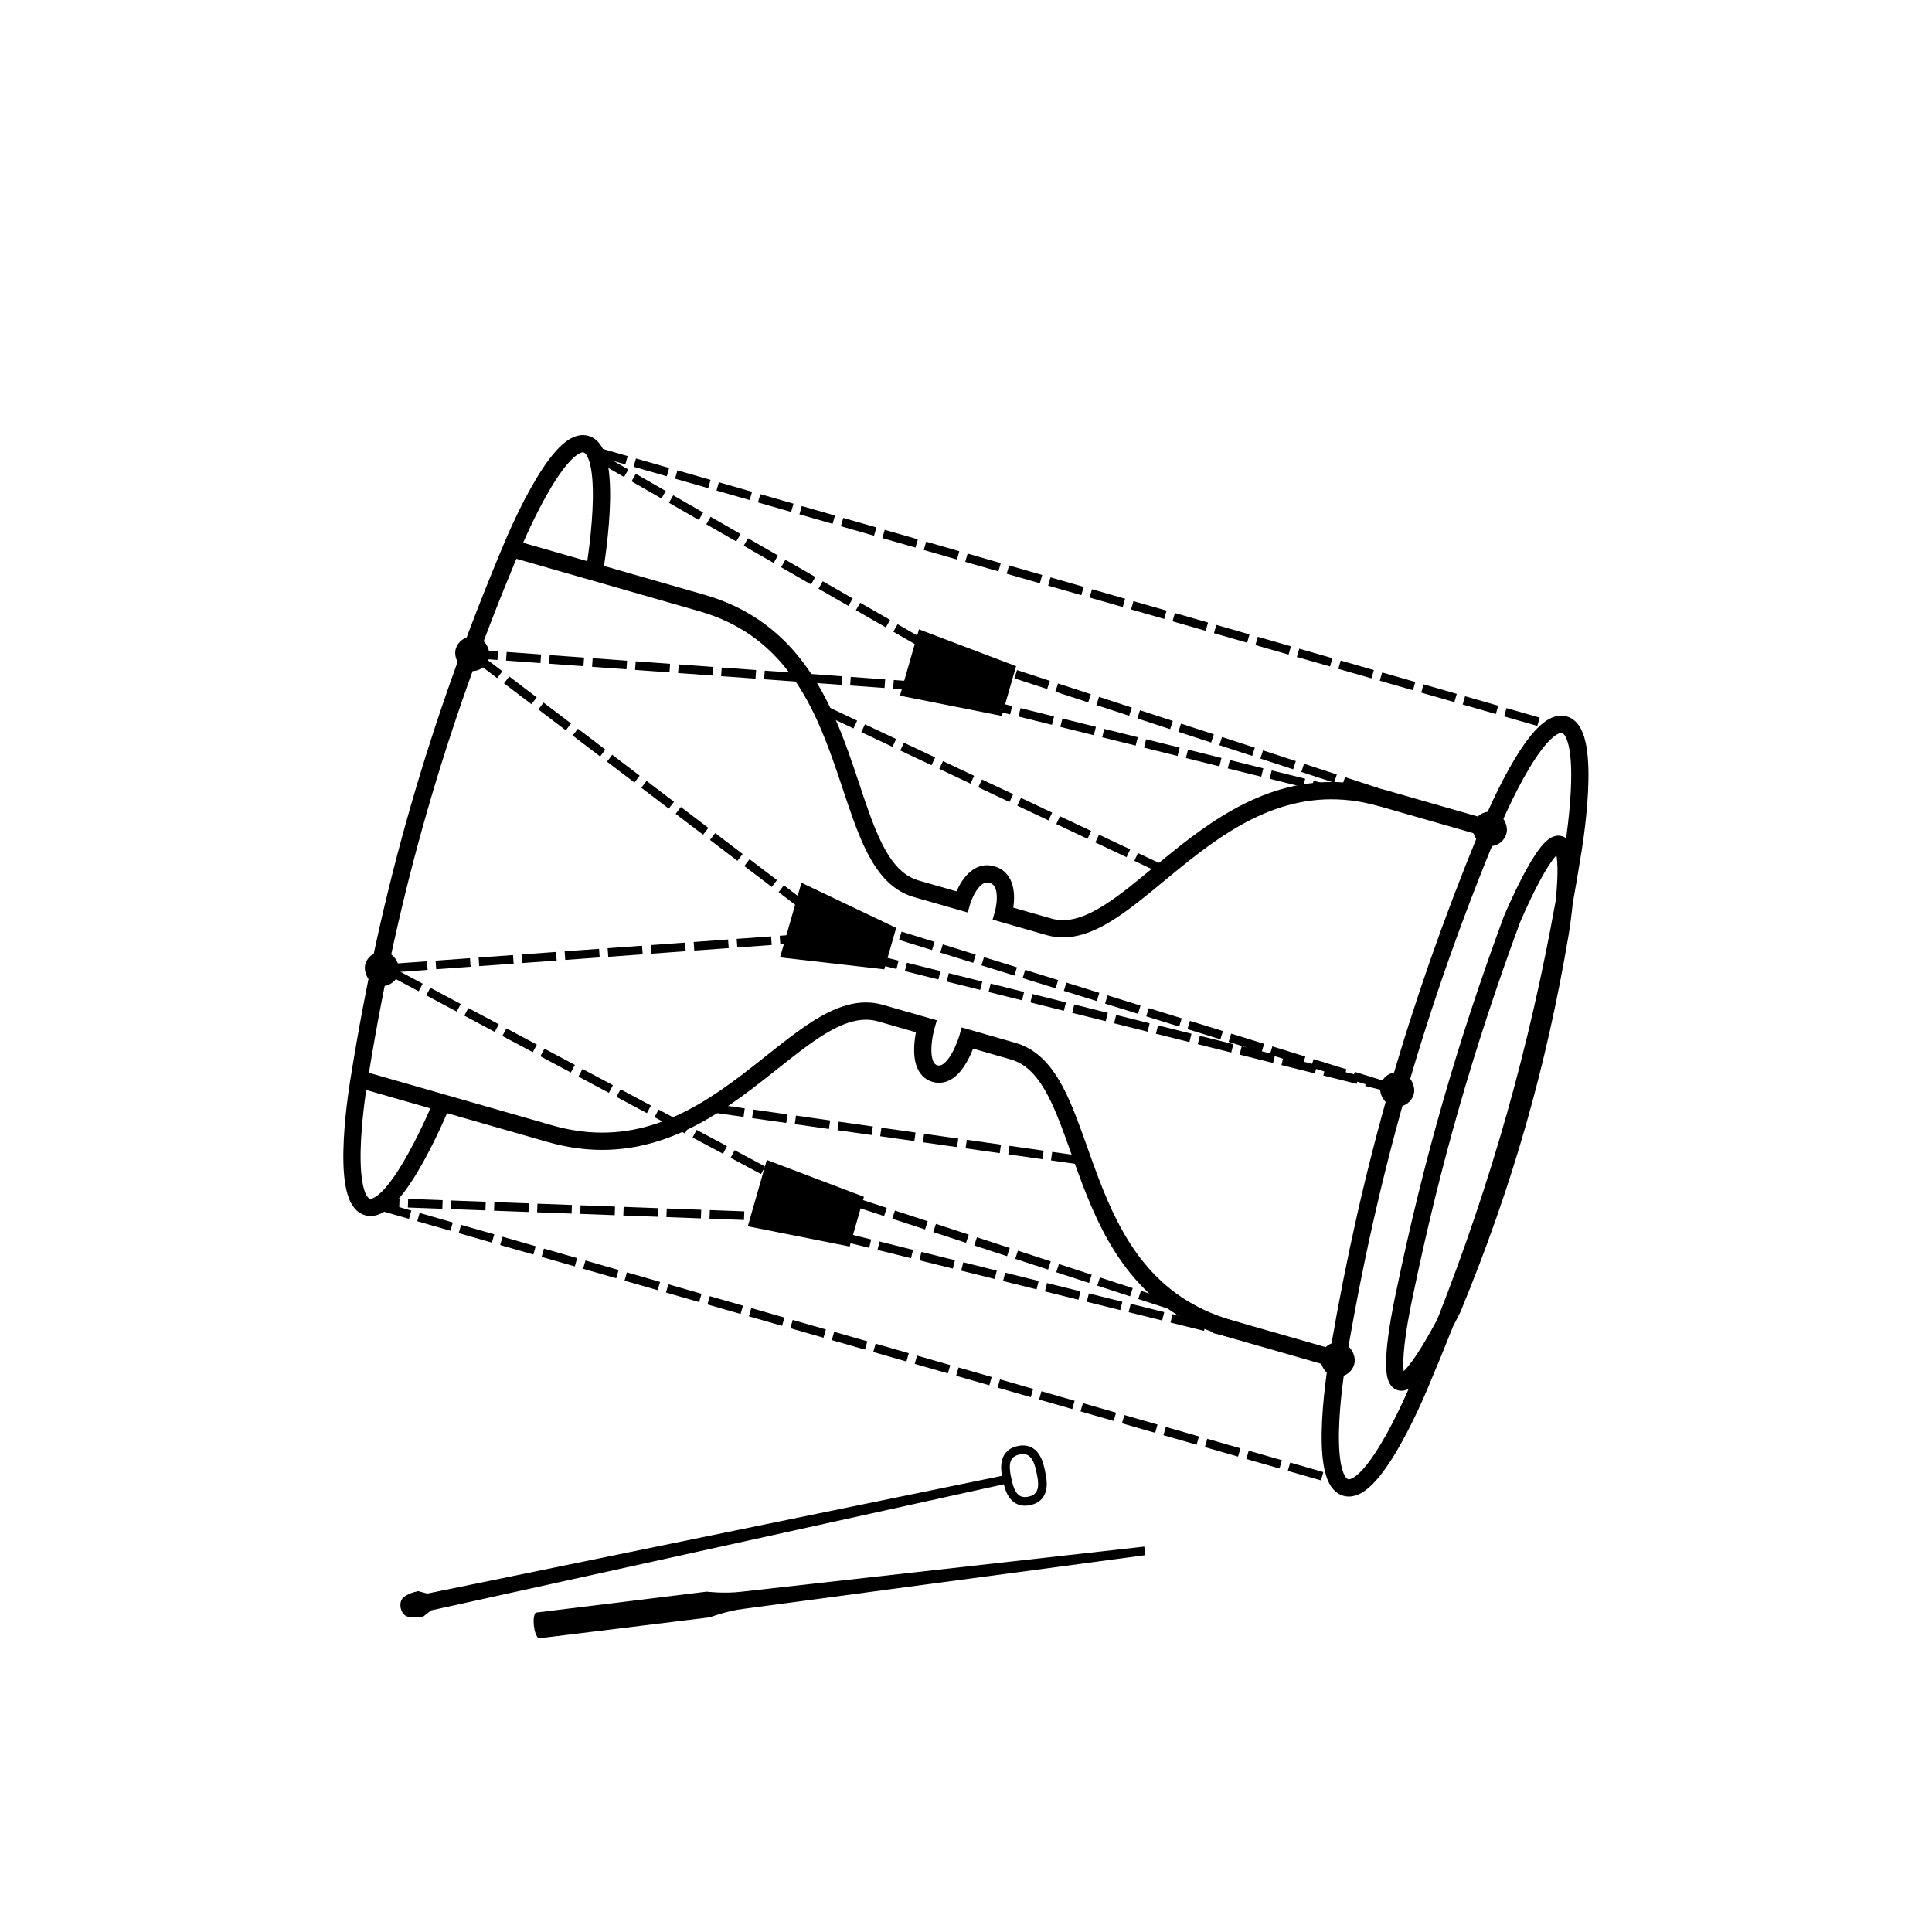 <svg width="224" height="224" viewBox="0 0 224 224" fill="none" xmlns="http://www.w3.org/2000/svg">
<path fill-rule="evenodd" clip-rule="evenodd" d="M68.228 50.537C67.461 50.317 66.727 50.528 66.122 50.87C65.521 51.211 64.954 51.73 64.433 52.313C63.389 53.484 62.368 55.1 61.484 56.691C60.594 58.292 59.814 59.919 59.258 61.141C59.04 61.621 58.855 62.04 58.711 62.373L58.709 62.372L58.604 62.623L58.602 62.627C58.525 62.807 58.465 62.95 58.425 63.048C58.404 63.097 58.389 63.135 58.378 63.16L58.368 63.184L58.365 63.191C49.76 83.689 44.164 102.974 40.659 124.941L40.658 124.949L40.654 124.971L40.646 125.017L40.634 125.091C40.617 125.196 40.592 125.349 40.561 125.542C40.501 125.93 40.418 126.484 40.33 127.15C40.154 128.481 39.954 130.274 39.86 132.104C39.767 133.921 39.776 135.833 40.041 137.379C40.173 138.149 40.379 138.89 40.709 139.497C41.04 140.108 41.551 140.676 42.319 140.896C43.086 141.116 43.82 140.905 44.425 140.563C45.026 140.223 45.593 139.703 46.114 139.12C47.158 137.95 48.178 136.333 49.062 134.743C49.953 133.141 50.733 131.514 51.289 130.292C51.507 129.812 51.692 129.393 51.835 129.061L63.48 132.4C73.569 135.293 81.094 130.854 87.132 126.282C88.206 125.469 89.219 124.664 90.189 123.893C91.998 122.455 93.658 121.136 95.286 120.105C97.762 118.535 99.839 117.858 101.817 118.425L106.195 119.681C106.105 120.159 106.014 120.782 105.991 121.435C105.967 122.137 106.019 122.955 106.296 123.682C106.586 124.443 107.15 125.156 108.129 125.437C109.107 125.717 109.964 125.411 110.613 124.92C111.233 124.451 111.711 123.784 112.062 123.176C112.389 122.61 112.642 122.034 112.819 121.58L117.197 122.836C119.175 123.403 120.577 125.077 121.846 127.721C122.679 129.458 123.388 131.456 124.16 133.633L124.16 133.634L124.16 133.634L124.16 133.634L124.16 133.635C124.575 134.802 125.007 136.022 125.487 137.28C128.185 144.357 132.214 152.109 142.303 155.002L153.948 158.341C153.894 158.699 153.828 159.152 153.759 159.675C153.583 161.006 153.383 162.799 153.289 164.629C153.196 166.446 153.205 168.358 153.47 169.904C153.602 170.674 153.808 171.415 154.137 172.022C154.469 172.633 154.98 173.201 155.747 173.421C156.515 173.641 157.249 173.431 157.854 173.088C158.455 172.748 159.022 172.229 159.543 171.645C160.587 170.475 161.607 168.858 162.491 167.268C163.382 165.666 164.162 164.04 164.718 162.818C164.996 162.206 165.219 161.693 165.374 161.332L165.431 161.198C165.481 161.079 165.521 160.983 165.551 160.911C165.572 160.862 165.587 160.824 165.598 160.798L165.609 160.771L165.61 160.768L165.612 160.765C166.605 158.424 167.557 156.1 168.469 153.784C168.512 153.703 168.553 153.624 168.593 153.548C168.816 153.123 168.997 152.767 169.122 152.518C169.185 152.392 169.234 152.294 169.268 152.226L169.306 152.148L169.316 152.127L169.319 152.122L169.32 152.12L169.32 152.12C169.32 152.12 169.32 152.12 169.15 152.037L169.32 152.12L169.334 152.091L169.346 152.062C175.337 137.533 179.252 123.878 181.871 108.382L181.872 108.377L181.675 108.344C181.872 108.377 181.872 108.377 181.872 108.377L181.872 108.376L181.872 108.374L181.873 108.368L181.877 108.346L181.891 108.261C181.902 108.186 181.919 108.078 181.94 107.941C181.981 107.667 182.038 107.276 182.101 106.805C182.181 106.214 182.27 105.494 182.349 104.722C182.687 102.841 183.009 100.943 183.316 99.024L183.316 99.019L183.322 98.988C183.326 98.96 183.333 98.92 183.342 98.867C183.359 98.763 183.384 98.61 183.414 98.416C183.475 98.028 183.557 97.475 183.646 96.808C183.822 95.478 184.022 93.685 184.116 91.855C184.209 90.038 184.2 88.126 183.935 86.58C183.802 85.809 183.597 85.068 183.267 84.461C182.936 83.85 182.425 83.283 181.657 83.063C180.89 82.842 180.156 83.053 179.551 83.396C178.95 83.736 178.383 84.255 177.862 84.838C176.818 86.009 175.797 87.626 174.913 89.216C174.023 90.818 173.243 92.444 172.687 93.666C172.469 94.146 172.284 94.565 172.14 94.898L160.495 91.559C150.389 88.661 142.787 93.363 136.69 98.169C135.605 99.023 134.581 99.87 133.6 100.681L133.6 100.681C131.768 102.195 130.085 103.586 128.44 104.676C125.93 106.339 123.845 107.057 121.883 106.494L117.483 105.233C117.539 104.857 117.582 104.395 117.571 103.907C117.544 102.763 117.172 100.982 115.295 100.444C113.419 99.906 112.16 101.219 111.53 102.175C111.262 102.582 111.055 102.998 110.902 103.346L106.503 102.084C104.541 101.521 103.153 99.808 101.906 97.067C101.088 95.271 100.398 93.2 99.647 90.945C99.244 89.737 98.824 88.477 98.358 87.177C95.734 79.87 91.779 71.855 81.672 68.956L70.028 65.617C70.082 65.259 70.147 64.806 70.217 64.283C70.393 62.952 70.593 61.16 70.687 59.329C70.78 57.513 70.771 55.6 70.506 54.054C70.373 53.284 70.168 52.543 69.838 51.936C69.507 51.325 68.996 50.757 68.228 50.537ZM181.575 97.185C181.603 96.987 181.633 96.773 181.663 96.546C181.835 95.246 182.028 93.51 182.118 91.752C182.209 89.981 182.191 88.244 181.963 86.918C181.849 86.252 181.692 85.751 181.509 85.415C181.329 85.083 181.18 85.006 181.106 84.985C181.033 84.964 180.865 84.95 180.536 85.136C180.203 85.325 179.804 85.666 179.355 86.17C178.459 87.174 177.523 88.637 176.661 90.188C175.806 91.726 175.051 93.301 174.507 94.494C174.236 95.09 174.019 95.589 173.87 95.937C173.796 96.112 173.739 96.249 173.7 96.341L173.657 96.446L173.646 96.472L173.643 96.478L173.643 96.48L173.643 96.48L173.643 96.48L173.64 96.486C165.202 116.875 159.71 136.027 156.062 157.789L156.061 157.796L156.061 157.796L156.061 157.796L156.061 157.797L156.059 157.804L156.055 157.832L156.036 157.944C156.019 158.043 155.996 158.189 155.966 158.376C155.908 158.751 155.828 159.289 155.742 159.938C155.57 161.238 155.376 162.973 155.286 164.731C155.196 166.503 155.214 168.239 155.441 169.566C155.556 170.231 155.713 170.732 155.895 171.069C156.076 171.401 156.225 171.478 156.299 171.499C156.372 171.52 156.54 171.534 156.869 171.348C157.202 171.159 157.601 170.818 158.05 170.314C158.946 169.31 159.881 167.846 160.743 166.296C161.599 164.757 162.354 163.183 162.897 161.989C163.063 161.625 163.208 161.298 163.33 161.018C162.994 161.195 162.55 161.328 162.064 161.188C161.361 160.987 161.059 160.366 160.928 159.963C160.784 159.521 160.726 158.994 160.709 158.472C160.673 157.412 160.796 156.092 160.964 154.839C161.133 153.574 161.356 152.33 161.535 151.406C161.624 150.942 161.703 150.557 161.76 150.287C161.789 150.152 161.812 150.046 161.828 149.973L161.846 149.889L161.851 149.867L161.851 149.867C165.027 134.559 168.935 120.93 174.354 106.265L174.362 106.245L174.37 106.226L175.292 106.612C174.37 106.226 174.37 106.226 174.37 106.225L174.37 106.225L174.371 106.223L174.373 106.218L174.382 106.197L174.416 106.117C174.445 106.048 174.488 105.948 174.543 105.82C174.653 105.566 174.812 105.204 175.008 104.771C175.4 103.907 175.941 102.755 176.539 101.614C177.131 100.483 177.799 99.322 178.445 98.462C178.764 98.037 179.115 97.635 179.485 97.35C179.817 97.093 180.404 96.747 181.091 96.944C181.279 96.998 181.439 97.083 181.575 97.185ZM164.319 160.235L165.609 160.771L164.688 160.38L164.322 160.232C164.321 160.233 164.32 160.234 164.319 160.235ZM180.368 104.443C177.312 121.432 172.938 136.96 166.649 152.948C166.236 153.727 165.712 154.682 165.151 155.622C164.503 156.708 163.827 157.737 163.229 158.455C163.05 158.67 162.89 158.842 162.752 158.973C162.731 158.818 162.715 158.629 162.707 158.405C162.678 157.516 162.782 156.329 162.946 155.105C163.109 153.892 163.323 152.689 163.498 151.786C163.585 151.335 163.662 150.961 163.717 150.7C163.737 150.608 163.753 150.531 163.767 150.469C163.772 150.443 163.777 150.419 163.782 150.399L163.799 150.321L163.803 150.302L163.804 150.297L163.805 150.296L163.805 150.296L163.805 150.296L163.806 150.288L163.808 150.281C166.962 135.074 170.841 121.545 176.223 106.979L176.225 106.974L176.256 106.9C176.284 106.835 176.325 106.738 176.378 106.615C176.485 106.369 176.64 106.017 176.83 105.596C177.212 104.752 177.737 103.638 178.31 102.542C178.889 101.437 179.497 100.391 180.044 99.663C180.197 99.46 180.333 99.297 180.452 99.171C180.486 99.341 180.516 99.552 180.538 99.805C180.616 100.712 180.577 101.921 180.482 103.165C180.449 103.596 180.41 104.026 180.368 104.443ZM68.088 65.061C68.132 64.763 68.182 64.412 68.234 64.021C68.406 62.721 68.599 60.985 68.689 59.227C68.78 57.456 68.762 55.719 68.534 54.393C68.42 53.727 68.263 53.226 68.08 52.89C67.9 52.558 67.751 52.481 67.677 52.46C67.604 52.439 67.436 52.425 67.107 52.611C66.774 52.799 66.375 53.141 65.926 53.645C65.03 54.649 64.094 56.112 63.233 57.662C62.377 59.201 61.622 60.775 61.078 61.969C60.915 62.328 60.772 62.652 60.651 62.929L68.088 65.061ZM49.896 128.505L42.458 126.372C42.414 126.671 42.365 127.021 42.313 127.412C42.141 128.713 41.947 130.448 41.857 132.206C41.767 133.977 41.785 135.714 42.012 137.04C42.127 137.706 42.284 138.207 42.466 138.543C42.647 138.875 42.796 138.952 42.87 138.973C42.943 138.994 43.111 139.009 43.44 138.822C43.773 138.634 44.172 138.292 44.621 137.788C45.517 136.784 46.453 135.321 47.314 133.771C48.17 132.232 48.925 130.658 49.468 129.464C49.632 129.105 49.775 128.782 49.896 128.505ZM108.339 119.262L108.341 119.256L108.341 119.256L108.341 119.255L108.341 119.255L108.341 119.255L108.616 118.295L107.655 118.019L102.368 116.503C99.54 115.692 96.824 116.762 94.215 118.415C92.502 119.501 90.694 120.937 88.824 122.422L88.824 122.422C87.872 123.178 86.904 123.946 85.925 124.688C80.005 129.17 73.167 133.097 64.031 130.477L42.775 124.382C46.215 103.232 51.628 84.564 59.867 64.784L81.121 70.879C90.239 73.494 93.893 80.663 96.475 87.853C96.902 89.042 97.305 90.248 97.7 91.433L97.7 91.433L97.7 91.433L97.7 91.433L97.7 91.433L97.7 91.433C98.476 93.76 99.226 96.008 100.085 97.896C101.391 100.764 103.107 103.191 105.951 104.007L111.238 105.523L112.2 105.798L112.475 104.839L112.475 104.839L112.475 104.838L112.475 104.837L112.475 104.837L112.476 104.836L112.482 104.814C112.489 104.793 112.499 104.76 112.514 104.716C112.544 104.628 112.589 104.499 112.651 104.345C112.777 104.033 112.962 103.638 113.201 103.275C113.724 102.481 114.217 102.215 114.744 102.367C115.271 102.518 115.549 103.004 115.572 103.954C115.582 104.39 115.529 104.822 115.47 105.153C115.441 105.317 115.412 105.45 115.39 105.54C115.38 105.585 115.371 105.619 115.365 105.641L115.359 105.662L115.359 105.664L115.359 105.664L115.359 105.665L115.359 105.665L115.359 105.666L115.083 106.625L116.045 106.901L121.332 108.417C124.176 109.232 126.918 108.083 129.545 106.343C131.274 105.197 133.101 103.688 134.992 102.126C135.956 101.331 136.936 100.521 137.928 99.739C143.927 95.01 150.826 90.867 159.944 93.481L171.366 96.756C163.252 116.555 157.887 135.265 154.276 156.355L142.855 153.079C133.718 150.46 130.001 143.506 127.356 136.568C126.918 135.42 126.505 134.256 126.098 133.111L126.098 133.111C125.299 130.86 124.526 128.684 123.649 126.855C122.313 124.07 120.577 121.724 117.748 120.913L112.461 119.397L111.5 119.121L111.225 120.082L111.225 120.082L111.225 120.082L111.225 120.082L111.225 120.083L111.223 120.089L111.213 120.121C111.204 120.15 111.19 120.195 111.171 120.254C111.133 120.371 111.075 120.541 110.998 120.744C110.842 121.154 110.617 121.68 110.331 122.175C110.037 122.683 109.719 123.088 109.405 123.326C109.12 123.542 108.903 123.578 108.68 123.514C108.457 123.45 108.293 123.305 108.165 122.97C108.025 122.602 107.97 122.09 107.99 121.504C108.01 120.932 108.097 120.367 108.183 119.937C108.225 119.724 108.266 119.549 108.295 119.429L108.311 119.367L108.324 119.318L108.33 119.294L108.339 119.262ZM180.812 98.864C180.812 98.865 180.807 98.868 180.798 98.871C180.808 98.865 180.812 98.864 180.812 98.864ZM180.318 98.733C180.312 98.725 180.309 98.721 180.309 98.72C180.31 98.72 180.313 98.724 180.318 98.733ZM162.373 159.261C162.373 159.261 162.377 159.259 162.385 159.256C162.377 159.26 162.373 159.261 162.373 159.261ZM162.861 159.424C162.866 159.432 162.869 159.437 162.868 159.438C162.868 159.438 162.866 159.434 162.861 159.424Z" fill="black"/>
<path d="M54.759 75.803L93.192 105.029L161.989 126.317L92.089 108.874L44.285 112.331" stroke="black" stroke-miterlimit="1.888" stroke-dasharray="4 1"/>
<path d="M90.439 111.002L92.92 102.35L103.904 107.581L102.525 112.387L90.439 111.002Z" fill="black"/>
<path d="M45.246 112.607L89.454 136.206L155.091 157.629L88.075 141.013L44.328 139.391" stroke="black" stroke-miterlimit="1.888" stroke-dasharray="4 1"/>
<path d="M86.701 142.179L88.906 134.489L100.165 138.758L98.511 144.525L86.701 142.179Z" fill="black"/>
<path d="M69.135 52.878L107.094 74.686L172.732 96.108L105.716 79.492L54.759 75.803" stroke="black" stroke-miterlimit="1.888" stroke-dasharray="4 1"/>
<path d="M104.341 80.658L106.546 72.968L117.806 77.237L116.152 83.005L104.341 80.658Z" fill="black"/>
<path d="M82.318 128.439L125.306 134.524" stroke="black" stroke-miterlimit="1.888" stroke-dasharray="4 1"/>
<path d="M95.549 82.298L134.954 100.879" stroke="black" stroke-miterlimit="1.888" stroke-dasharray="4 1"/>
<path d="M68.792 52.259L179.337 83.958" stroke="black" stroke-miterlimit="1.888" stroke-dasharray="4 1"/>
<path d="M43.709 139.734L154.254 171.433" stroke="black" stroke-miterlimit="1.888" stroke-dasharray="4 1"/>
<rect x="42.913" y="109.858" width="4" height="4" rx="2" transform="rotate(16 42.913 109.858)" fill="black"/>
<rect x="53.388" y="73.33" width="4" height="4" rx="2" transform="rotate(16 53.388 73.33)" fill="black"/>
<rect x="160.618" y="123.843" width="4" height="4" rx="2" transform="rotate(16 160.618 123.843)" fill="black"/>
<rect x="171.361" y="93.634" width="4" height="4" rx="2" transform="rotate(16 171.361 93.634)" fill="black"/>
<rect x="153.72" y="155.155" width="4" height="4" rx="2" transform="rotate(16 153.72 155.155)" fill="black"/>
<path fill-rule="evenodd" clip-rule="evenodd" d="M117.253 171.392C117.145 170.886 117.016 170.248 117.111 169.695C117.157 169.431 117.251 169.212 117.404 169.043C117.555 168.876 117.796 168.721 118.2 168.635C118.604 168.549 118.888 168.593 119.093 168.684C119.303 168.776 119.477 168.938 119.626 169.16C119.939 169.627 120.08 170.263 120.187 170.768C120.295 171.274 120.424 171.912 120.329 172.465C120.283 172.729 120.19 172.948 120.036 173.118C119.885 173.284 119.644 173.44 119.24 173.525C118.836 173.611 118.552 173.568 118.347 173.477C118.137 173.384 117.963 173.223 117.814 173C117.502 172.534 117.36 171.898 117.253 171.392ZM117.992 167.657C117.418 167.779 116.978 168.024 116.663 168.371C116.351 168.716 116.195 169.126 116.126 169.525C115.995 170.284 116.167 171.096 116.269 171.572L116.269 171.572L116.275 171.6L116.281 171.628L116.281 171.628C116.382 172.104 116.554 172.916 116.983 173.556C117.208 173.893 117.517 174.203 117.942 174.391C118.371 174.581 118.874 174.626 119.448 174.504C120.022 174.382 120.462 174.136 120.777 173.789C121.089 173.444 121.245 173.034 121.314 172.635C121.445 171.876 121.273 171.065 121.171 170.588L121.171 170.588L121.165 170.56L121.16 170.533L121.16 170.533C121.058 170.056 120.886 169.244 120.457 168.604C120.232 168.268 119.923 167.957 119.498 167.769C119.069 167.579 118.566 167.535 117.992 167.657ZM46.618 185.383C46.233 185.976 46.441 186.955 47.034 187.34C47.034 187.34 47.627 187.725 49.094 187.413L49.968 186.716L116.378 172.089L116.17 171.111L49.552 184.76L48.47 184.479C47.003 184.79 46.618 185.383 46.618 185.383Z" fill="black"/>
<path d="M62.446 189.953C61.889 189.518 61.664 187.53 62.099 186.973L81.931 184.538C81.931 184.538 83.977 184.791 85.962 184.547L132.673 179.315L132.795 180.308L86.206 186.532C84.221 186.776 82.297 187.516 82.297 187.516L62.446 189.953Z" fill="black"/>
</svg>
